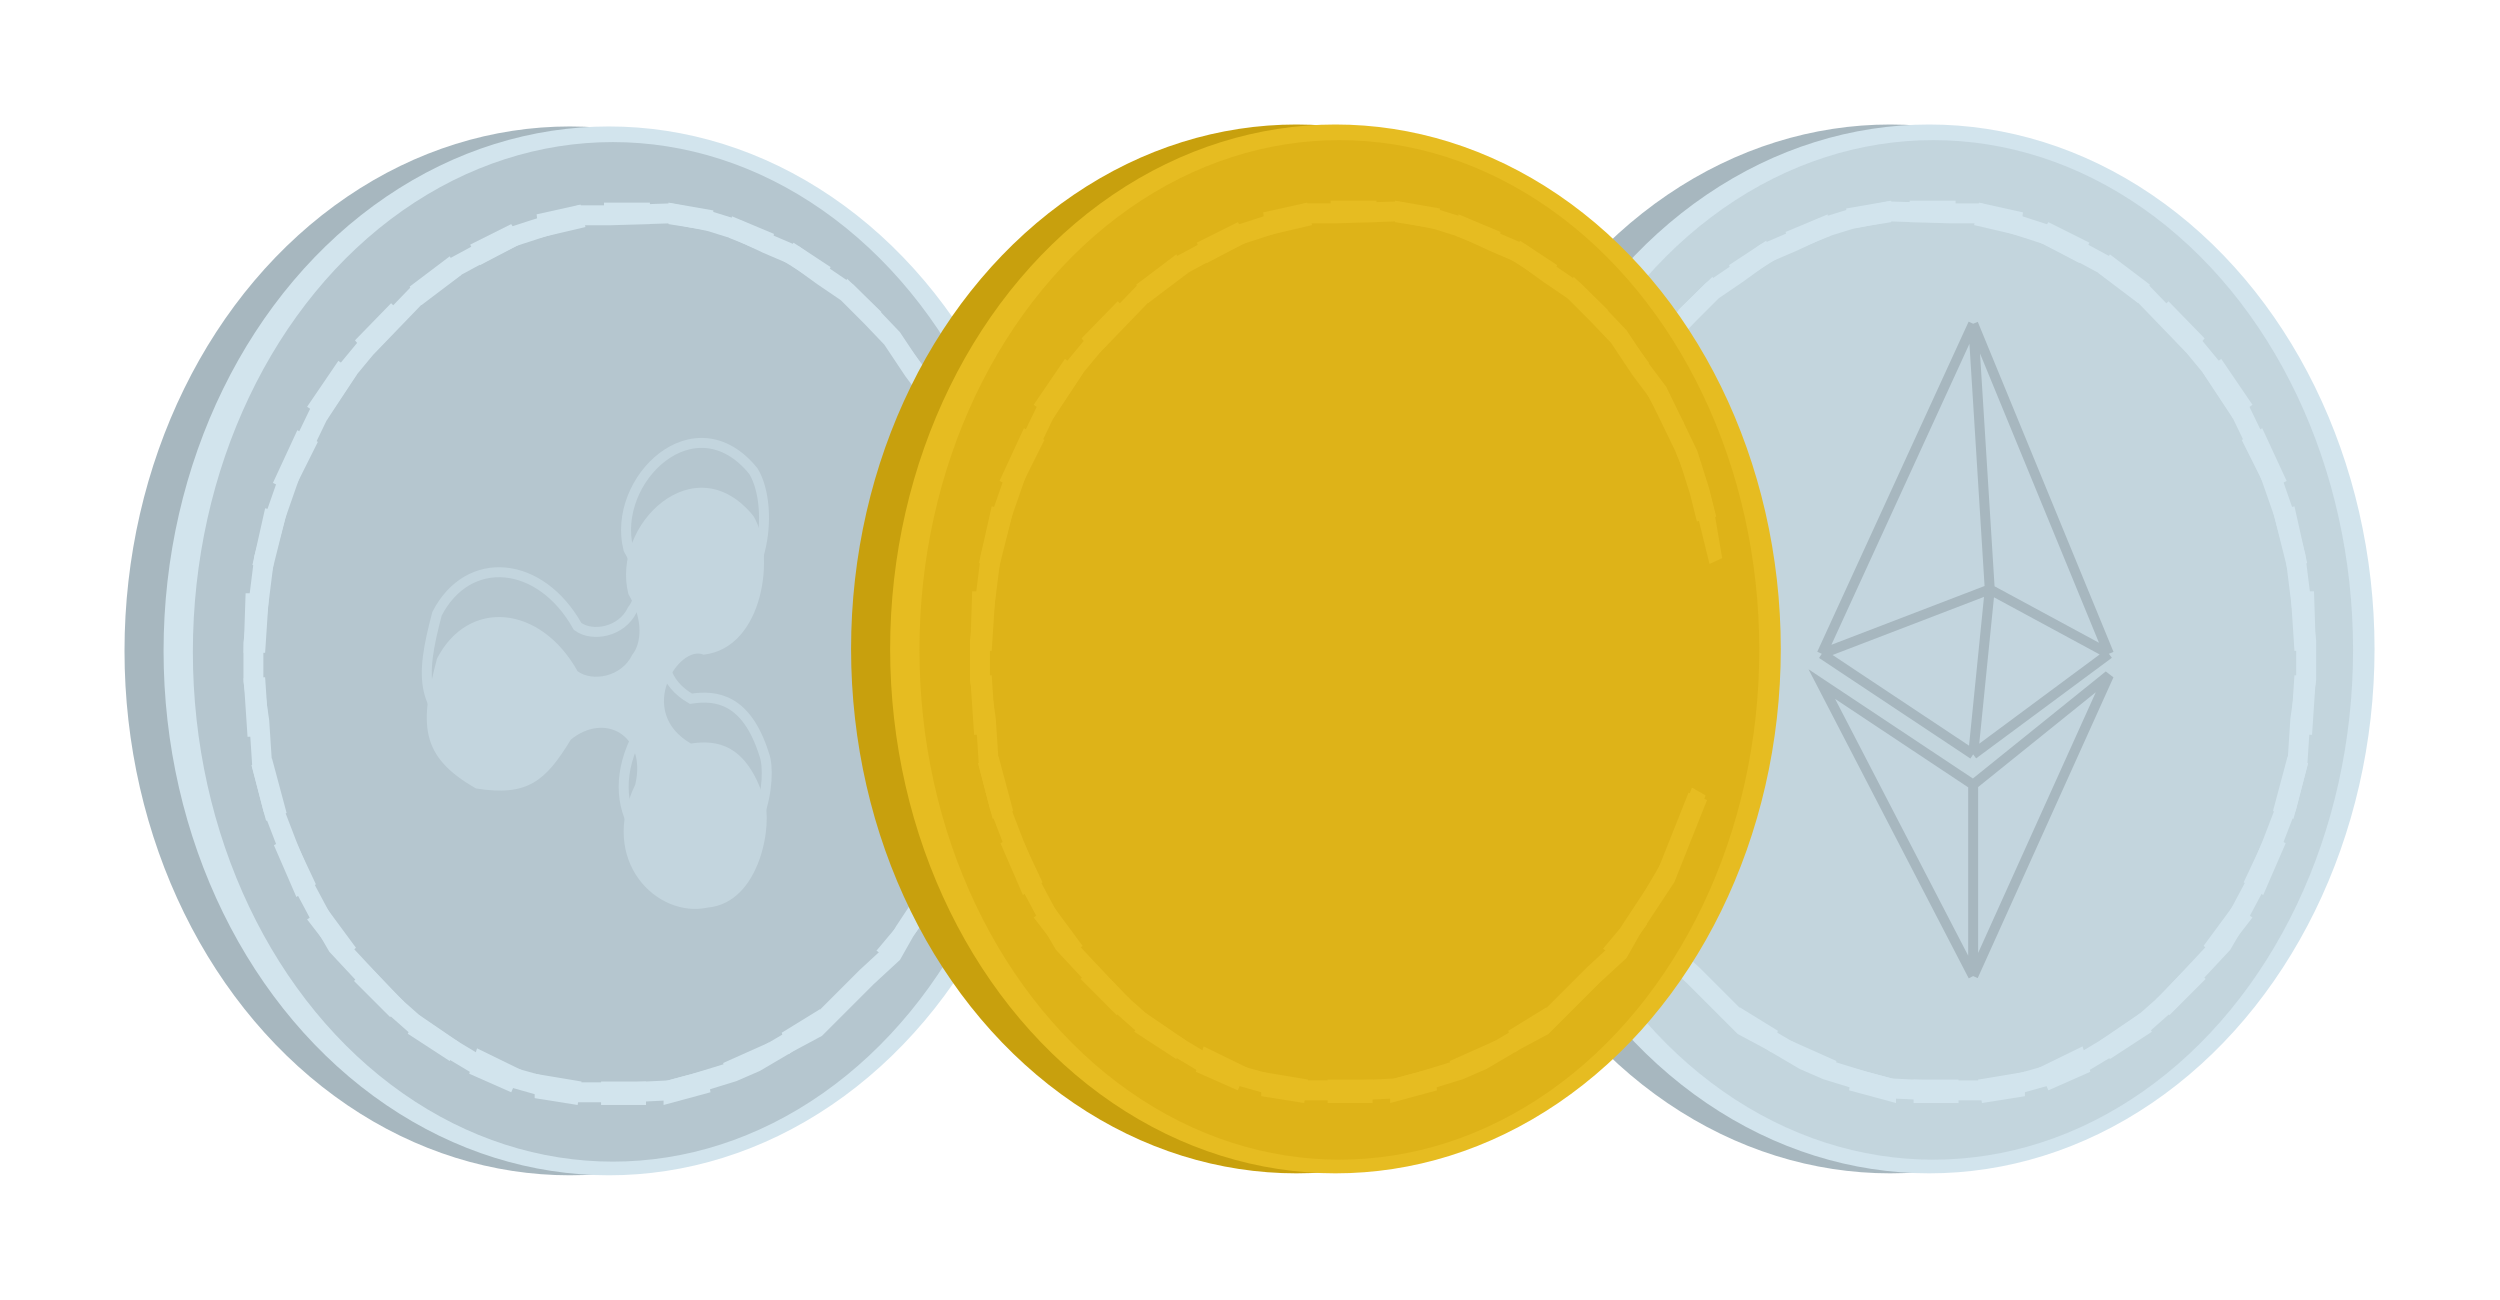 <svg width="502" height="261" viewBox="0 0 502 261" fill="none" xmlns="http://www.w3.org/2000/svg">
<g filter="url(#filter0_d_9_252)">
<ellipse cx="125.42" cy="121.696" rx="89.42" ry="105.304" fill="#A7B7BF"/>
<ellipse cx="133.264" cy="121.696" rx="89.42" ry="105.304" fill="#D2E4ED"/>
<ellipse cx="134.048" cy="121.892" rx="84.322" ry="102.362" fill="#B5C6CF"/>
<path d="M206.016 151.307L199.545 167.583L192.681 177.976L190.132 182.486L185.033 187.192L174.836 197.389L169.346 200.331L162.678 204.253L158.168 206.214L150.52 208.567L145.422 209.94L137.382 210.332H125.42L119.537 208.959L113.262 207.194L106.595 204.645L100.712 201.115L94.633 196.997L89.534 192.487L78.749 180.917L75.219 174.838L72.082 168.955L68.748 160.915L65.807 153.268L63.65 144.836L63.061 135.815L61.885 127.775V120.127L63.061 110.911L64.042 103.067L66.395 94.439L69.336 86.007L72.474 79.339L75.219 73.653L80.71 65.416L84.436 60.906L95.221 49.729L102.281 44.63L109.536 40.708L113.85 38.551L121.106 36.198L127.381 34.237H133.46L145.618 33.845L153.462 35.414L159.149 37.178L165.032 39.924L170.522 42.277L176.209 46.395L181.112 49.729L186.014 54.631L190.132 58.945L194.446 65.416L197.976 70.123L201.506 77.378L204.055 82.673L206.408 90.125L207.781 95.615" stroke="#D2E4ED" stroke-width="4"/>
<path d="M76.592 75.417L72.67 72.672L78.945 63.455L82.671 66.201L76.592 75.417Z" fill="#D2E4ED"/>
<path d="M70.709 77.378L65.806 87.967L69.728 89.928L74.827 79.731L70.709 77.378Z" fill="#D2E4ED"/>
<path d="M64.238 93.066L61.688 104.44L65.61 105.812L68.552 94.046L64.238 93.066Z" fill="#D2E4ED"/>
<path d="M60.316 110.126L59.924 122.088H64.238L65.022 110.126H60.316Z" fill="#D2E4ED"/>
<path d="M103.261 200.331L101.3 204.057L92.868 198.566L95.221 194.84L103.261 200.331Z" fill="#D2E4ED"/>
<path d="M85.024 184.839L82.082 187.977L89.338 195.232L92.083 192.095L85.024 184.839Z" fill="#D2E4ED"/>
<path d="M82.475 181.309L79.337 184.251L72.67 175.623L76.396 173.073L82.475 181.309Z" fill="#D2E4ED"/>
<path d="M66.003 160.719L70.513 171.112L74.435 168.563L69.728 158.562L66.003 160.719Z" fill="#D2E4ED"/>
<path d="M61.492 144.639L64.434 155.817L68.552 154.248L65.61 143.267L61.492 144.639Z" fill="#D2E4ED"/>
<path d="M59.924 127.187L60.708 138.953L65.022 138.756L64.238 126.991L59.924 127.187Z" fill="#D2E4ED"/>
<path d="M89.534 51.886L82.279 59.337L85.22 62.867L92.672 55.023L89.534 51.886Z" fill="#D2E4ED"/>
<path d="M93.26 48.552L95.613 52.278L103.653 46.199L101.3 42.473L93.26 48.552Z" fill="#D2E4ED"/>
<path d="M105.418 40.12L113.654 36.002L116.007 39.728L107.379 44.238L105.418 40.12Z" fill="#D2E4ED"/>
<path d="M118.753 34.041L119.341 38.747L128.557 36.59L127.577 32.08L118.753 34.041Z" fill="#D2E4ED"/>
<path d="M132.283 31.688V36.002H141.5V31.688H132.283Z" fill="#D2E4ED"/>
<path d="M145.226 31.688V36.002L153.854 37.374L154.246 33.257L145.226 31.688Z" fill="#D2E4ED"/>
<path d="M157.972 34.433L157.384 38.747L165.62 42.081L166.404 37.963L157.972 34.433Z" fill="#D2E4ED"/>
<path d="M170.326 39.728L168.365 43.453L176.209 48.356L177.778 44.63L170.326 39.728Z" fill="#D2E4ED"/>
<path d="M181.111 46.983L179.15 50.317L185.818 56.984L187.975 53.651L181.111 46.983Z" fill="#D2E4ED"/>
<path d="M190.72 56.984L187.975 59.141L194.25 67.377L196.211 64.24L190.72 56.984Z" fill="#D2E4ED"/>
<path d="M195.819 70.515L198.368 68.162L203.27 76.398L200.525 78.947L195.819 70.515Z" fill="#D2E4ED"/>
<path d="M201.701 82.477L204.839 80.516L207.977 89.536L205.231 91.105L201.701 82.477Z" fill="#D2E4ED"/>
<path d="M206.016 95.027L209.349 94.243L210.918 103.459L208.369 104.636L206.016 95.027Z" fill="#D2E4ED"/>
<path d="M204.839 149.542L201.505 158.562L204.251 160.131L207.584 151.111L204.839 149.542Z" fill="#D2E4ED"/>
<path d="M195.034 170.916L198.172 173.073L202.682 164.837L199.937 162.484L195.034 170.916Z" fill="#D2E4ED"/>
<path d="M186.994 181.898L190.328 184.251L195.819 176.995L193.073 174.642L186.994 181.898Z" fill="#D2E4ED"/>
<path d="M178.562 191.114L180.523 193.664L186.994 187.977L184.837 185.035L178.562 191.114Z" fill="#D2E4ED"/>
<path d="M167.973 198.37L169.346 202.684L176.993 196.997L175.621 193.664L167.973 198.37Z" fill="#D2E4ED"/>
<path d="M156.207 204.449L157.384 208.175L165.424 204.449V200.331L156.207 204.449Z" fill="#D2E4ED"/>
<path d="M144.245 208.175L153.07 205.822L153.658 210.332L144.245 212.881V208.175Z" fill="#D2E4ED"/>
<path d="M131.695 208.175V212.881H140.715V208.175H131.695Z" fill="#D2E4ED"/>
<path d="M118.36 206.606V211.508L126.989 212.881L127.773 208.175L118.36 206.606Z" fill="#D2E4ED"/>
<path d="M106.791 201.507L105.222 206.606L113.654 210.332L115.615 205.822L106.791 201.507Z" fill="#D2E4ED"/>
<g filter="url(#filter1_i_9_252)">
<path d="M126.989 116.794C119.537 103.459 105.026 102.086 98.751 114.244C95.325 127.266 95.114 133.819 106.595 140.325C116.916 141.981 120.561 138.849 125.616 130.521C132.353 124.995 140.912 129.54 138.559 139.541C131.107 155.033 143.069 166.406 153.07 164.249C163.766 163.301 166.208 147.189 164.443 142.482C160.914 131.305 154.835 130.521 149.736 131.305C138.559 124.834 147.383 111.303 152.285 113.46C164.443 112.087 166.797 93.066 162.286 85.614C150.521 71.103 133.656 87.379 137.186 101.302C140.324 106.597 139.721 111.303 137.97 113.46C135.813 117.97 129.93 118.951 126.989 116.794Z" fill="#C3D5DE"/>
</g>
<path d="M126.989 116.794C119.537 103.459 105.026 102.086 98.751 114.244C95.325 127.266 95.114 133.819 106.595 140.325C116.916 141.981 120.561 138.849 125.616 130.521C132.353 124.995 140.912 129.54 138.559 139.541C131.107 155.033 143.069 166.406 153.07 164.249C163.766 163.301 166.208 147.189 164.443 142.482C160.914 131.305 154.835 130.521 149.736 131.305C138.559 124.834 147.383 111.303 152.285 113.46C164.443 112.087 166.797 93.066 162.286 85.614C150.521 71.103 133.656 87.379 137.186 101.302C140.324 106.597 139.721 111.303 137.97 113.46C135.813 117.97 129.93 118.951 126.989 116.794Z" stroke="#C3D5DE" stroke-width="2"/>
<ellipse cx="390.543" cy="121.304" rx="89.42" ry="105.304" fill="#A7B7BF"/>
<ellipse cx="398.387" cy="121.304" rx="89.42" ry="105.304" fill="#D2E4ED"/>
<ellipse cx="399.171" cy="121.5" rx="84.322" ry="102.362" fill="#B5C6CF" fill-opacity="0.5"/>
<path d="M329.949 150.914L336.42 167.19L343.283 177.584L345.833 182.094L350.931 186.8L361.128 196.997L366.619 199.939L373.286 203.861L377.796 205.822L385.444 208.175L390.543 209.547L398.583 209.94H410.545L416.427 208.567L422.703 206.802L429.37 204.253L435.253 200.723L441.332 196.605L446.43 192.095L457.216 180.525L460.745 174.446L463.883 168.563L467.216 160.523L470.158 152.875L472.315 144.443L472.903 135.423L474.08 127.383V119.735L472.903 110.519L471.923 102.675L469.57 94.046L466.628 85.614L463.491 78.947L460.745 73.26L455.255 65.024L451.529 60.514L440.743 49.336L433.684 44.238L426.428 40.316L422.114 38.159L414.859 35.806L408.584 33.845H402.505L390.347 33.453L382.503 35.021L376.816 36.786L370.933 39.532L365.442 41.885L359.755 46.003L354.853 49.336L349.951 54.239L345.833 58.553L341.518 65.024L337.989 69.731L334.459 76.986L331.91 82.281L329.557 89.732L328.184 95.223" stroke="#D2E4ED" stroke-width="4"/>
<path d="M459.373 75.025L463.295 72.28L457.02 63.063L453.294 65.808L459.373 75.025Z" fill="#D2E4ED"/>
<path d="M465.256 76.986L470.158 87.575L466.236 89.536L461.138 79.339L465.256 76.986Z" fill="#D2E4ED"/>
<path d="M471.727 92.674L474.276 104.047L470.354 105.42L467.413 93.654L471.727 92.674Z" fill="#D2E4ED"/>
<path d="M475.649 109.734L476.041 121.696H471.727L470.943 109.734H475.649Z" fill="#D2E4ED"/>
<path d="M432.704 199.939L434.665 203.664L443.097 198.174L440.744 194.448L432.704 199.939Z" fill="#D2E4ED"/>
<path d="M450.941 184.447L453.882 187.585L446.627 194.84L443.881 191.703L450.941 184.447Z" fill="#D2E4ED"/>
<path d="M453.49 180.917L456.627 183.859L463.295 175.23L459.569 172.681L453.49 180.917Z" fill="#D2E4ED"/>
<path d="M469.962 160.327L465.452 170.72L461.53 168.171L466.236 158.17L469.962 160.327Z" fill="#D2E4ED"/>
<path d="M474.472 144.247L471.531 155.425L467.413 153.856L470.354 142.875L474.472 144.247Z" fill="#D2E4ED"/>
<path d="M476.041 126.795L475.257 138.56L470.943 138.364L471.727 126.599L476.041 126.795Z" fill="#D2E4ED"/>
<path d="M446.43 51.493L453.686 58.945L450.745 62.475L443.293 54.631L446.43 51.493Z" fill="#D2E4ED"/>
<path d="M442.705 48.16L440.351 51.886L432.311 45.807L434.665 42.081L442.705 48.16Z" fill="#D2E4ED"/>
<path d="M430.547 39.728L422.311 35.61L419.957 39.336L428.586 43.846L430.547 39.728Z" fill="#D2E4ED"/>
<path d="M417.212 33.649L416.624 38.355L407.407 36.198L408.388 31.688L417.212 33.649Z" fill="#D2E4ED"/>
<path d="M403.681 31.296V35.61H394.465V31.296H403.681Z" fill="#D2E4ED"/>
<path d="M390.739 31.296V35.61L382.111 36.982L381.719 32.864L390.739 31.296Z" fill="#D2E4ED"/>
<path d="M377.993 34.041L378.581 38.355L370.345 41.689L369.561 37.571L377.993 34.041Z" fill="#D2E4ED"/>
<path d="M365.639 39.336L367.6 43.061L359.756 47.964L358.187 44.238L365.639 39.336Z" fill="#D2E4ED"/>
<path d="M354.853 46.591L356.814 49.925L350.147 56.592L347.99 53.258L354.853 46.591Z" fill="#D2E4ED"/>
<path d="M345.245 56.592L347.99 58.749L341.715 66.985L339.754 63.848L345.245 56.592Z" fill="#D2E4ED"/>
<path d="M340.146 70.123L337.597 67.769L332.694 76.006L335.44 78.555L340.146 70.123Z" fill="#D2E4ED"/>
<path d="M334.263 82.085L331.126 80.124L327.988 89.144L330.733 90.713L334.263 82.085Z" fill="#D2E4ED"/>
<path d="M329.949 94.635L326.615 93.85L325.047 103.067L327.596 104.243L329.949 94.635Z" fill="#D2E4ED"/>
<path d="M331.126 149.15L334.459 158.17L331.714 159.739L328.38 150.718L331.126 149.15Z" fill="#D2E4ED"/>
<path d="M340.93 170.524L337.793 172.681L333.283 164.445L336.028 162.092L340.93 170.524Z" fill="#D2E4ED"/>
<path d="M348.97 181.506L345.637 183.859L340.146 176.603L342.891 174.25L348.97 181.506Z" fill="#D2E4ED"/>
<path d="M357.403 190.722L355.442 193.271L348.97 187.585L351.127 184.643L357.403 190.722Z" fill="#D2E4ED"/>
<path d="M367.992 197.978L366.619 202.292L358.971 196.605L360.344 193.271L367.992 197.978Z" fill="#D2E4ED"/>
<path d="M379.758 204.057L378.581 207.783L370.541 204.057V199.939L379.758 204.057Z" fill="#D2E4ED"/>
<path d="M391.719 207.783L382.895 205.429L382.307 209.94L391.719 212.489V207.783Z" fill="#D2E4ED"/>
<path d="M404.27 207.783V212.489H395.249V207.783H404.27Z" fill="#D2E4ED"/>
<path d="M417.604 206.214V211.116L408.976 212.489L408.192 207.783L417.604 206.214Z" fill="#D2E4ED"/>
<path d="M429.174 201.115L430.743 206.214L422.311 209.94L420.35 205.429L429.174 201.115Z" fill="#D2E4ED"/>
<g filter="url(#filter2_i_9_252)">
<path d="M410.544 109.342L407.211 56.004L376.816 122.284L410.544 109.342Z" fill="#C3D5DE"/>
<path d="M407.211 142.482L410.544 109.342L376.816 122.284L407.211 142.482Z" fill="#C3D5DE"/>
<path d="M407.211 56.004L410.544 109.342L434.468 122.284L407.211 56.004Z" fill="#C3D5DE"/>
<path d="M410.544 109.342L407.211 142.482L434.468 122.284L410.544 109.342Z" fill="#C3D5DE"/>
<path d="M407.211 148.561L376.816 128.363L407.211 186.996V148.561Z" fill="#C3D5DE"/>
<path d="M434.468 126.599L407.211 148.561V186.996L434.468 126.599Z" fill="#C3D5DE"/>
</g>
<path d="M407.211 56.004L410.544 109.342M407.211 56.004L376.816 122.284M407.211 56.004L434.468 122.284M410.544 109.342L407.211 142.482M410.544 109.342L376.816 122.284M410.544 109.342L434.468 122.284M407.211 142.482L376.816 122.284M407.211 142.482L434.468 122.284M407.211 148.561L376.816 128.363L407.211 186.996M407.211 148.561L434.468 126.599L407.211 186.996M407.211 148.561V186.996" stroke="#A7B7BF" stroke-width="2"/>
<ellipse cx="271.316" cy="121.304" rx="89.42" ry="105.304" fill="#C8A00D"/>
<ellipse cx="279.16" cy="121.304" rx="89.42" ry="105.304" fill="#E6BC21"/>
<ellipse cx="279.944" cy="121.5" rx="84.322" ry="102.362" fill="#DEB318"/>
<g filter="url(#filter3_i_9_252)">
<path fill-rule="evenodd" clip-rule="evenodd" d="M272.1 56.592V77.182H250.334V89.144H263.864L264.649 154.052L254.256 154.836L252.295 168.955L272.297 168.171V187.389L282.886 186.408V166.994L289.945 166.798L290.141 185.428L299.946 184.643V166.014C330.341 166.014 337.597 123.265 315.634 115.617C327.792 108.165 324.654 77.182 299.946 77.182V56.592H289.749V77.182H282.69V56.592H272.1ZM282.69 90.125V113.852H295.828C305.633 110.911 309.733 96.238 295.828 90.125H282.69ZM282.886 152.875L282.69 125.618H297.985C314.787 129.662 310.143 148.365 297.985 151.503L282.886 152.875Z" fill="#DEB318"/>
</g>
<path d="M351.912 150.914L345.441 167.19L338.577 177.584L336.028 182.094L330.929 186.8L320.732 196.997L315.242 199.939L308.574 203.861L304.064 205.822L296.416 208.175L291.318 209.547L283.278 209.94H271.316L265.433 208.567L259.158 206.802L252.491 204.253L246.608 200.723L240.529 196.605L235.43 192.095L224.645 180.525L221.115 174.446L217.978 168.563L214.644 160.523L211.703 152.875L209.546 144.443L208.957 135.423L207.781 127.383V119.735L208.957 110.519L209.938 102.675L212.291 94.046L215.232 85.614L218.37 78.947L221.115 73.26L226.606 65.024L230.332 60.514L241.117 49.336L248.177 44.238L255.432 40.316L259.746 38.159L267.002 35.806L273.277 33.845H279.356L291.514 33.453L299.358 35.021L305.045 36.786L310.928 39.532L316.418 41.885L322.105 46.003L327.008 49.336L331.91 54.239L336.028 58.553L340.342 65.024L343.872 69.731L347.402 76.986L349.951 82.281L352.304 89.732L353.677 95.223" stroke="#E6BC21" stroke-width="4"/>
<path d="M222.488 75.025L218.566 72.28L224.841 63.063L228.567 65.808L222.488 75.025Z" fill="#E6BC21"/>
<path d="M216.605 76.986L211.702 87.575L215.624 89.536L220.723 79.339L216.605 76.986Z" fill="#E6BC21"/>
<path d="M210.134 92.674L207.584 104.047L211.506 105.42L214.448 93.654L210.134 92.674Z" fill="#E6BC21"/>
<path d="M206.212 109.734L205.82 121.696H210.134L210.918 109.734H206.212Z" fill="#E6BC21"/>
<path d="M249.157 199.939L247.196 203.664L238.764 198.174L241.117 194.448L249.157 199.939Z" fill="#E6BC21"/>
<path d="M230.92 184.447L227.979 187.585L235.234 194.84L237.979 191.703L230.92 184.447Z" fill="#E6BC21"/>
<path d="M228.371 180.917L225.233 183.859L218.566 175.23L222.292 172.681L228.371 180.917Z" fill="#E6BC21"/>
<path d="M211.899 160.327L216.409 170.72L220.331 168.171L215.624 158.17L211.899 160.327Z" fill="#E6BC21"/>
<path d="M207.388 144.247L210.33 155.425L214.448 153.856L211.506 142.875L207.388 144.247Z" fill="#E6BC21"/>
<path d="M205.82 126.795L206.604 138.56L210.918 138.364L210.134 126.599L205.82 126.795Z" fill="#E6BC21"/>
<path d="M235.43 51.493L228.175 58.945L231.116 62.475L238.568 54.631L235.43 51.493Z" fill="#E6BC21"/>
<path d="M239.156 48.16L241.509 51.886L249.549 45.807L247.196 42.081L239.156 48.16Z" fill="#E6BC21"/>
<path d="M251.314 39.728L259.55 35.61L261.903 39.336L253.275 43.846L251.314 39.728Z" fill="#E6BC21"/>
<path d="M264.649 33.649L265.237 38.355L274.453 36.198L273.473 31.688L264.649 33.649Z" fill="#E6BC21"/>
<path d="M278.179 31.296V35.61H287.396V31.296H278.179Z" fill="#E6BC21"/>
<path d="M291.122 31.296V35.61L299.75 36.982L300.142 32.864L291.122 31.296Z" fill="#E6BC21"/>
<path d="M303.868 34.041L303.28 38.355L311.516 41.689L312.3 37.571L303.868 34.041Z" fill="#E6BC21"/>
<path d="M316.222 39.336L314.261 43.061L322.105 47.964L323.674 44.238L316.222 39.336Z" fill="#E6BC21"/>
<path d="M327.007 46.591L325.046 49.925L331.714 56.592L333.871 53.258L327.007 46.591Z" fill="#E6BC21"/>
<path d="M336.616 56.592L333.871 58.749L340.146 66.985L342.107 63.848L336.616 56.592Z" fill="#E6BC21"/>
<path d="M341.715 70.123L344.264 67.769L349.166 76.006L346.421 78.555L341.715 70.123Z" fill="#E6BC21"/>
<path d="M347.597 82.085L350.735 80.124L353.873 89.144L351.127 90.713L347.597 82.085Z" fill="#E6BC21"/>
<path d="M351.912 94.635L355.245 93.85L356.814 103.067L354.265 104.243L351.912 94.635Z" fill="#E6BC21"/>
<path d="M350.735 149.15L347.401 158.17L350.147 159.739L353.48 150.718L350.735 149.15Z" fill="#E6BC21"/>
<path d="M340.93 170.524L344.068 172.681L348.578 164.445L345.833 162.092L340.93 170.524Z" fill="#E6BC21"/>
<path d="M332.89 181.506L336.224 183.859L341.715 176.603L338.969 174.25L332.89 181.506Z" fill="#E6BC21"/>
<path d="M324.458 190.722L326.419 193.271L332.89 187.585L330.733 184.643L324.458 190.722Z" fill="#E6BC21"/>
<path d="M313.869 197.978L315.242 202.292L322.889 196.605L321.517 193.271L313.869 197.978Z" fill="#E6BC21"/>
<path d="M302.103 204.057L303.28 207.783L311.32 204.057V199.939L302.103 204.057Z" fill="#E6BC21"/>
<path d="M290.141 207.783L298.966 205.429L299.554 209.94L290.141 212.489V207.783Z" fill="#E6BC21"/>
<path d="M277.591 207.783V212.489H286.611V207.783H277.591Z" fill="#E6BC21"/>
<path d="M264.256 206.214V211.116L272.885 212.489L273.669 207.783L264.256 206.214Z" fill="#E6BC21"/>
<path d="M252.687 201.115L251.118 206.214L259.55 209.94L261.511 205.429L252.687 201.115Z" fill="#E6BC21"/>
</g>
<defs>
<filter id="filter0_d_9_252" x="0" y="0" width="501.807" height="261" filterUnits="userSpaceOnUse" color-interpolation-filters="sRGB">
<feFlood flood-opacity="0" result="BackgroundImageFix"/>
<feColorMatrix in="SourceAlpha" type="matrix" values="0 0 0 0 0 0 0 0 0 0 0 0 0 0 0 0 0 0 127 0" result="hardAlpha"/>
<feOffset dx="-11" dy="9"/>
<feGaussianBlur stdDeviation="12.5"/>
<feComposite in2="hardAlpha" operator="out"/>
<feColorMatrix type="matrix" values="0 0 0 0 0 0 0 0 0 0 0 0 0 0 0 0 0 0 0.25 0"/>
<feBlend mode="normal" in2="BackgroundImageFix" result="effect1_dropShadow_9_252"/>
<feBlend mode="normal" in="SourceGraphic" in2="effect1_dropShadow_9_252" result="shape"/>
</filter>
<filter id="filter1_i_9_252" x="95.697" y="78.938" width="70.269" height="93.578" filterUnits="userSpaceOnUse" color-interpolation-filters="sRGB">
<feFlood flood-opacity="0" result="BackgroundImageFix"/>
<feBlend mode="normal" in="SourceGraphic" in2="BackgroundImageFix" result="shape"/>
<feColorMatrix in="SourceAlpha" type="matrix" values="0 0 0 0 0 0 0 0 0 0 0 0 0 0 0 0 0 0 127 0" result="hardAlpha"/>
<feOffset dy="9"/>
<feGaussianBlur stdDeviation="3.5"/>
<feComposite in2="hardAlpha" operator="arithmetic" k2="-1" k3="1"/>
<feColorMatrix type="matrix" values="0 0 0 0 0 0 0 0 0 0 0 0 0 0 0 0 0 0 0.25 0"/>
<feBlend mode="normal" in2="shape" result="effect1_innerShadow_9_252"/>
</filter>
<filter id="filter2_i_9_252" x="374.148" y="53.496" width="61.541" height="135.793" filterUnits="userSpaceOnUse" color-interpolation-filters="sRGB">
<feFlood flood-opacity="0" result="BackgroundImageFix"/>
<feBlend mode="normal" in="SourceGraphic" in2="BackgroundImageFix" result="shape"/>
<feColorMatrix in="SourceAlpha" type="matrix" values="0 0 0 0 0 0 0 0 0 0 0 0 0 0 0 0 0 0 127 0" result="hardAlpha"/>
<feOffset/>
<feGaussianBlur stdDeviation="28"/>
<feComposite in2="hardAlpha" operator="arithmetic" k2="-1" k3="1"/>
<feColorMatrix type="matrix" values="0 0 0 0 0 0 0 0 0 0 0 0 0 0 0 0 0 0 0.25 0"/>
<feBlend mode="normal" in2="shape" result="effect1_innerShadow_9_252"/>
</filter>
<filter id="filter3_i_9_252" x="250.334" y="56.592" width="78.025" height="134.797" filterUnits="userSpaceOnUse" color-interpolation-filters="sRGB">
<feFlood flood-opacity="0" result="BackgroundImageFix"/>
<feBlend mode="normal" in="SourceGraphic" in2="BackgroundImageFix" result="shape"/>
<feColorMatrix in="SourceAlpha" type="matrix" values="0 0 0 0 0 0 0 0 0 0 0 0 0 0 0 0 0 0 127 0" result="hardAlpha"/>
<feOffset dy="4"/>
<feGaussianBlur stdDeviation="27.5"/>
<feComposite in2="hardAlpha" operator="arithmetic" k2="-1" k3="1"/>
<feColorMatrix type="matrix" values="0 0 0 0 0 0 0 0 0 0 0 0 0 0 0 0 0 0 0.25 0"/>
<feBlend mode="normal" in2="shape" result="effect1_innerShadow_9_252"/>
</filter>
</defs>
</svg>
